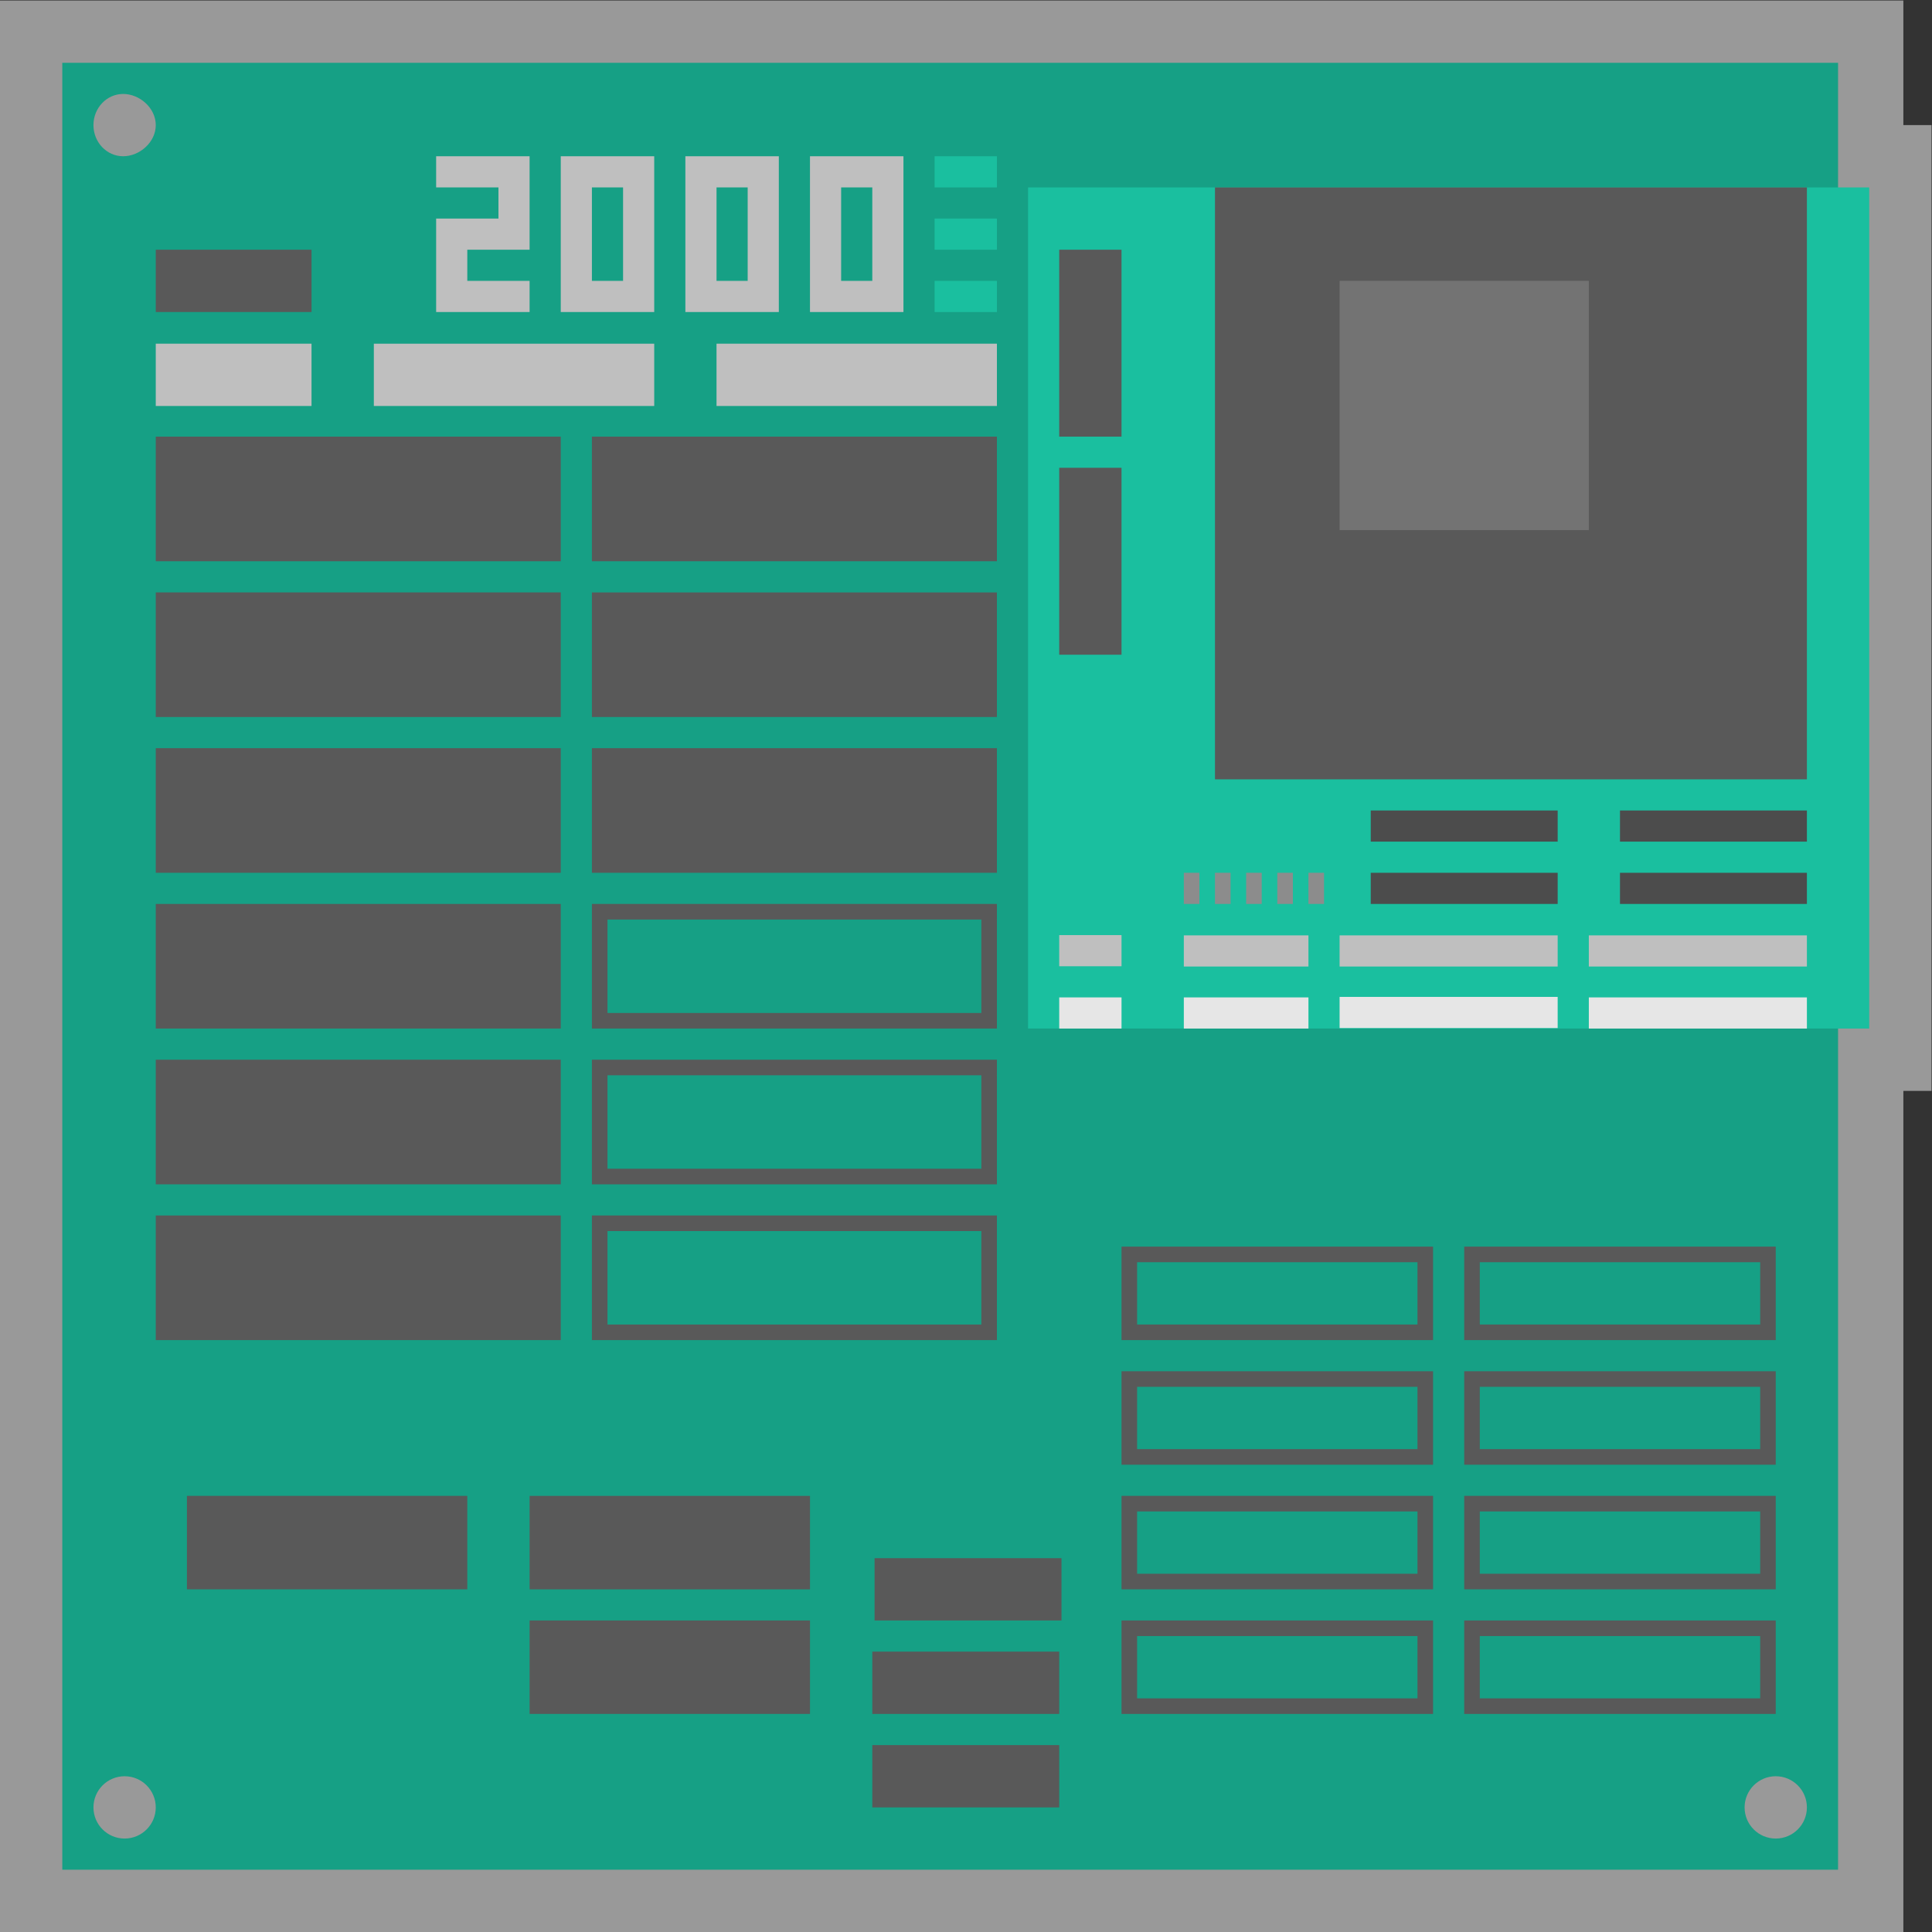 <?xml version="1.0" encoding="UTF-8" standalone="no"?>
<svg
   xmlns:dc="http://purl.org/dc/elements/1.1/"
   xmlns:cc="http://creativecommons.org/ns#"
   xmlns:rdf="http://www.w3.org/1999/02/22-rdf-syntax-ns#"
   xmlns:svg="http://www.w3.org/2000/svg"
   xmlns="http://www.w3.org/2000/svg"
   viewBox="0 0 330.666 330.667"
   height="330.667"
   width="330.666"
   xml:space="preserve"
   id="svg2"
   version="1.1"><rect x="0" y="0" width="330.666" height="330.667" fill="#333333" stroke="none"/><defs
     id="defs6"><clipPath
       id="clipPath18"
       clipPathUnits="userSpaceOnUse"><path
         id="path16"
         d="M 0,256 H 256 V 0 H 0 Z" /></clipPath><clipPath
       id="clipPath26"
       clipPathUnits="userSpaceOnUse"><path
         id="path24"
         d="M 4,252 H 252 V 4 H 4 Z" /></clipPath></defs><g
     transform="matrix(1.333,0,0,-1.333,-5.333,336)"
     id="g10"><g
       id="g12"><g
         clip-path="url(#clipPath18)"
         id="g14"><g
           id="g20"><g
             id="g22" /><g
             id="g34"><g
               style="opacity:0.5"
               id="g32"
               clip-path="url(#clipPath26)"><g
                 id="g30"
                 transform="translate(248.385,236)"><path
                   id="path28"
                   style="fill:#ffffff;fill-opacity:1;fill-rule:nonzero;stroke:none"
                   d="m 0,0 v 8 8 h -8.013 -228.359 -8.013 v -8 -232 -8 h 8.013 H -8.013 0 v 8 100 h 3.615 v 8 108 8 z" /></g></g></g></g><g
           transform="translate(232,16)"
           id="g36"><path
             id="path38"
             style="fill:#16a085;fill-opacity:1;fill-rule:nonzero;stroke:none"
             d="M 0,0 C -2.209,0 -4,1.791 -4,4 -4,6.209 -2.209,8 0,8 2.209,8 4,6.209 4,4 4,1.791 2.209,0 0,0 m -212.186,216 c -2.106,0 -3.814,1.791 -3.814,4 0,2.209 1.708,4 3.814,4 2.106,0 4.186,-1.791 4.186,-4 0,-2.209 -2.08,-4 -4.186,-4 M -212,0 c -2.209,0 -4,1.791 -4,4 0,2.209 1.791,4 4,4 2.209,0 4,-1.791 4,-4 0,-2.209 -1.791,-4 -4,-4 m -8,-4 H 8 v 232 h -228 z" /></g><path
           id="path40"
           style="fill:#1abf9f;fill-opacity:1;fill-rule:nonzero;stroke:none"
           d="M 244,120 H 136 v 108 h 108 z" /><path
           id="path42"
           style="fill:#595959;fill-opacity:1;fill-rule:nonzero;stroke:none"
           d="m 236,152 h -76 v 76 h 76 z" /><path
           id="path44"
           style="fill:#737373;fill-opacity:1;fill-rule:nonzero;stroke:none"
           d="m 208,184 h -32 v 32 h 32 z" /><path
           id="path46"
           style="fill:#595959;fill-opacity:1;fill-rule:nonzero;stroke:none"
           d="m 148,196 h -8 v 24 h 8 z" /><path
           id="path48"
           style="fill:#595959;fill-opacity:1;fill-rule:nonzero;stroke:none"
           d="m 148,168 h -8 v 24 h 8 z" /><path
           id="path50"
           style="fill:#e6e6e6;fill-opacity:1;fill-rule:nonzero;stroke:none"
           d="m 204,120.066 h -28 v 4 h 28 z" /><path
           id="path52"
           style="fill:#e6e6e6;fill-opacity:1;fill-rule:nonzero;stroke:none"
           d="m 172,120 h -16 v 4 h 16 z" /><path
           id="path54"
           style="fill:#e6e6e6;fill-opacity:1;fill-rule:nonzero;stroke:none"
           d="m 148,120 h -8 v 4 h 8 z" /><path
           id="path56"
           style="fill:#e6e6e6;fill-opacity:1;fill-rule:nonzero;stroke:none"
           d="m 236,120 h -28 v 4 h 28 z" /><path
           id="path58"
           style="fill:#bfbfbf;fill-opacity:1;fill-rule:nonzero;stroke:none"
           d="m 204,127.965 h -28 v 4 h 28 z" /><path
           id="path60"
           style="fill:#bfbfbf;fill-opacity:1;fill-rule:nonzero;stroke:none"
           d="m 172,127.965 h -16 v 4 h 16 z" /><path
           id="path62"
           style="fill:#bfbfbf;fill-opacity:1;fill-rule:nonzero;stroke:none"
           d="m 148,128 h -8 v 4 h 8 z" /><path
           id="path64"
           style="fill:#bfbfbf;fill-opacity:1;fill-rule:nonzero;stroke:none"
           d="m 236,127.965 h -28 v 4 h 28 z" /><path
           id="path66"
           style="fill:#bfbfbf;fill-opacity:1;fill-rule:nonzero;stroke:none"
           d="M 44,199.936 H 24 v 8 h 20 z" /><path
           id="path68"
           style="fill:#bfbfbf;fill-opacity:1;fill-rule:nonzero;stroke:none"
           d="M 88,199.936 H 52 v 8 h 36 z" /><path
           id="path70"
           style="fill:#bfbfbf;fill-opacity:1;fill-rule:nonzero;stroke:none"
           d="M 132,199.936 H 96 v 8 h 36 z" /><path
           id="path72"
           style="fill:#4c4c4c;fill-opacity:1;fill-rule:nonzero;stroke:none"
           d="m 204,144 h -24 v 4 h 24 z" /><path
           id="path74"
           style="fill:#4c4c4c;fill-opacity:1;fill-rule:nonzero;stroke:none"
           d="m 204,136 h -24 v 4 h 24 z" /><path
           id="path76"
           style="fill:#4c4c4c;fill-opacity:1;fill-rule:nonzero;stroke:none"
           d="m 236,144 h -24 v 4 h 24 z" /><path
           id="path78"
           style="fill:#4c4c4c;fill-opacity:1;fill-rule:nonzero;stroke:none"
           d="m 236,136 h -24 v 4 h 24 z" /><path
           id="path80"
           style="fill:#8c8c8c;fill-opacity:1;fill-rule:nonzero;stroke:none"
           d="m 158,136 h -2 v 4 h 2 z" /><path
           id="path82"
           style="fill:#8c8c8c;fill-opacity:1;fill-rule:nonzero;stroke:none"
           d="m 162,136 h -2 v 4 h 2 z" /><path
           id="path84"
           style="fill:#8c8c8c;fill-opacity:1;fill-rule:nonzero;stroke:none"
           d="m 166,136 h -2 v 4 h 2 z" /><path
           id="path86"
           style="fill:#8c8c8c;fill-opacity:1;fill-rule:nonzero;stroke:none"
           d="m 170,136 h -2 v 4 h 2 z" /><path
           id="path88"
           style="fill:#8c8c8c;fill-opacity:1;fill-rule:nonzero;stroke:none"
           d="m 174,136 h -2 v 4 h 2 z" /><path
           id="path90"
           style="fill:#595959;fill-opacity:1;fill-rule:nonzero;stroke:none"
           d="M 76,180 H 24 v 16 h 52 z" /><path
           id="path92"
           style="fill:#595959;fill-opacity:1;fill-rule:nonzero;stroke:none"
           d="M 132,180 H 80 v 16 h 52 z" /><path
           id="path94"
           style="fill:#595959;fill-opacity:1;fill-rule:nonzero;stroke:none"
           d="M 76,160 H 24 v 16 h 52 z" /><path
           id="path96"
           style="fill:#595959;fill-opacity:1;fill-rule:nonzero;stroke:none"
           d="M 132,160 H 80 v 16 h 52 z" /><path
           id="path98"
           style="fill:#595959;fill-opacity:1;fill-rule:nonzero;stroke:none"
           d="M 76,140 H 24 v 16 h 52 z" /><path
           id="path100"
           style="fill:#595959;fill-opacity:1;fill-rule:nonzero;stroke:none"
           d="M 132,140 H 80 v 16 h 52 z" /><path
           id="path102"
           style="fill:#595959;fill-opacity:1;fill-rule:nonzero;stroke:none"
           d="M 76,120 H 24 v 16 h 52 z" /><path
           id="path104"
           style="fill:#595959;fill-opacity:1;fill-rule:nonzero;stroke:none"
           d="M 132,136 H 80 v -16 h 52 z m -2,-14 H 82 v 12 h 48 z" /><path
           id="path106"
           style="fill:#595959;fill-opacity:1;fill-rule:nonzero;stroke:none"
           d="M 76,100 H 24 v 16 h 52 z" /><path
           id="path108"
           style="fill:#595959;fill-opacity:1;fill-rule:nonzero;stroke:none"
           d="M 132,116 H 80 v -16 h 52 z m -2,-14 H 82 v 12 h 48 z" /><path
           id="path110"
           style="fill:#595959;fill-opacity:1;fill-rule:nonzero;stroke:none"
           d="M 76,80 H 24 v 16 h 52 z" /><path
           id="path112"
           style="fill:#595959;fill-opacity:1;fill-rule:nonzero;stroke:none"
           d="M 132,96 H 80 V 80 h 52 z M 130,82 H 82 v 12 h 48 z" /><path
           id="path114"
           style="fill:#595959;fill-opacity:1;fill-rule:nonzero;stroke:none"
           d="M 64,48 H 28 v 12 h 36 z" /><path
           id="path116"
           style="fill:#595959;fill-opacity:1;fill-rule:nonzero;stroke:none"
           d="M 108,48 H 72 v 12 h 36 z" /><path
           id="path118"
           style="fill:#595959;fill-opacity:1;fill-rule:nonzero;stroke:none"
           d="M 108,32 H 72 v 12 h 36 z" /><path
           id="path120"
           style="fill:#595959;fill-opacity:1;fill-rule:nonzero;stroke:none"
           d="M 188,92 H 148 V 80 h 40 z m -2,-10 h -36 v 8 h 36 z" /><path
           id="path122"
           style="fill:#595959;fill-opacity:1;fill-rule:nonzero;stroke:none"
           d="M 188,76 H 148 V 64 h 40 z m -2,-10 h -36 v 8 h 36 z" /><path
           id="path124"
           style="fill:#595959;fill-opacity:1;fill-rule:nonzero;stroke:none"
           d="M 188,60 H 148 V 48 h 40 z m -2,-10 h -36 v 8 h 36 z" /><path
           id="path126"
           style="fill:#595959;fill-opacity:1;fill-rule:nonzero;stroke:none"
           d="M 188,44 H 148 V 32 h 40 z m -2,-10 h -36 v 8 h 36 z" /><path
           id="path128"
           style="fill:#595959;fill-opacity:1;fill-rule:nonzero;stroke:none"
           d="M 232,92 H 192 V 80 h 40 z m -2,-10 h -36 v 8 h 36 z" /><path
           id="path130"
           style="fill:#595959;fill-opacity:1;fill-rule:nonzero;stroke:none"
           d="M 232,76 H 192 V 64 h 40 z m -2,-10 h -36 v 8 h 36 z" /><path
           id="path132"
           style="fill:#595959;fill-opacity:1;fill-rule:nonzero;stroke:none"
           d="M 232,60 H 192 V 48 h 40 z m -2,-10 h -36 v 8 h 36 z" /><path
           id="path134"
           style="fill:#595959;fill-opacity:1;fill-rule:nonzero;stroke:none"
           d="M 232,44 H 192 V 32 h 40 z m -2,-10 h -36 v 8 h 36 z" /><path
           id="path136"
           style="fill:#595959;fill-opacity:1;fill-rule:nonzero;stroke:none"
           d="m 140.292,44 h -24 v 8 h 24 z" /><path
           id="path138"
           style="fill:#595959;fill-opacity:1;fill-rule:nonzero;stroke:none"
           d="m 140,32 h -24 v 8 h 24 z" /><path
           id="path140"
           style="fill:#595959;fill-opacity:1;fill-rule:nonzero;stroke:none"
           d="m 140,20 h -24 v 8 h 24 z" /><path
           id="path142"
           style="fill:#595959;fill-opacity:1;fill-rule:nonzero;stroke:none"
           d="M 44,212 H 24 v 8 h 20 z" /><g
           transform="translate(60,228)"
           id="g144"><path
             id="path146"
             style="fill:#bfbfbf;fill-opacity:1;fill-rule:nonzero;stroke:none"
             d="M 0,0 H 8 V -4 H 0 v -4 -8 h 4 8 v 4 H 4 v 4 h 4 4 V 0 4 H 0 Z" /></g><path
           id="path148"
           style="fill:#bfbfbf;fill-opacity:1;fill-rule:nonzero;stroke:none"
           d="m 84,216 h -4 v 12 h 4 z m -4,16 h -4 v -20 h 4 4 4 v 20 h -4 z" /><path
           id="path150"
           style="fill:#bfbfbf;fill-opacity:1;fill-rule:nonzero;stroke:none"
           d="m 100,216 h -4 v 12 h 4 z m -8,16 v -4 -16 h 4 8 v 4 12 4 z" /><path
           id="path152"
           style="fill:#bfbfbf;fill-opacity:1;fill-rule:nonzero;stroke:none"
           d="m 116,216 h -4 v 12 h 4 z m -8,16 v -4 -16 h 4 8 v 4 12 4 z" /><path
           id="path154"
           style="fill:#1abf9f;fill-opacity:1;fill-rule:nonzero;stroke:none"
           d="m 132,228 h -8 v 4 h 8 z" /><path
           id="path156"
           style="fill:#1abf9f;fill-opacity:1;fill-rule:nonzero;stroke:none"
           d="m 132,220 h -8 v 4 h 8 z" /><path
           id="path158"
           style="fill:#1abf9f;fill-opacity:1;fill-rule:nonzero;stroke:none"
           d="m 132,212 h -8 v 4 h 8 z" /></g></g></g></svg>